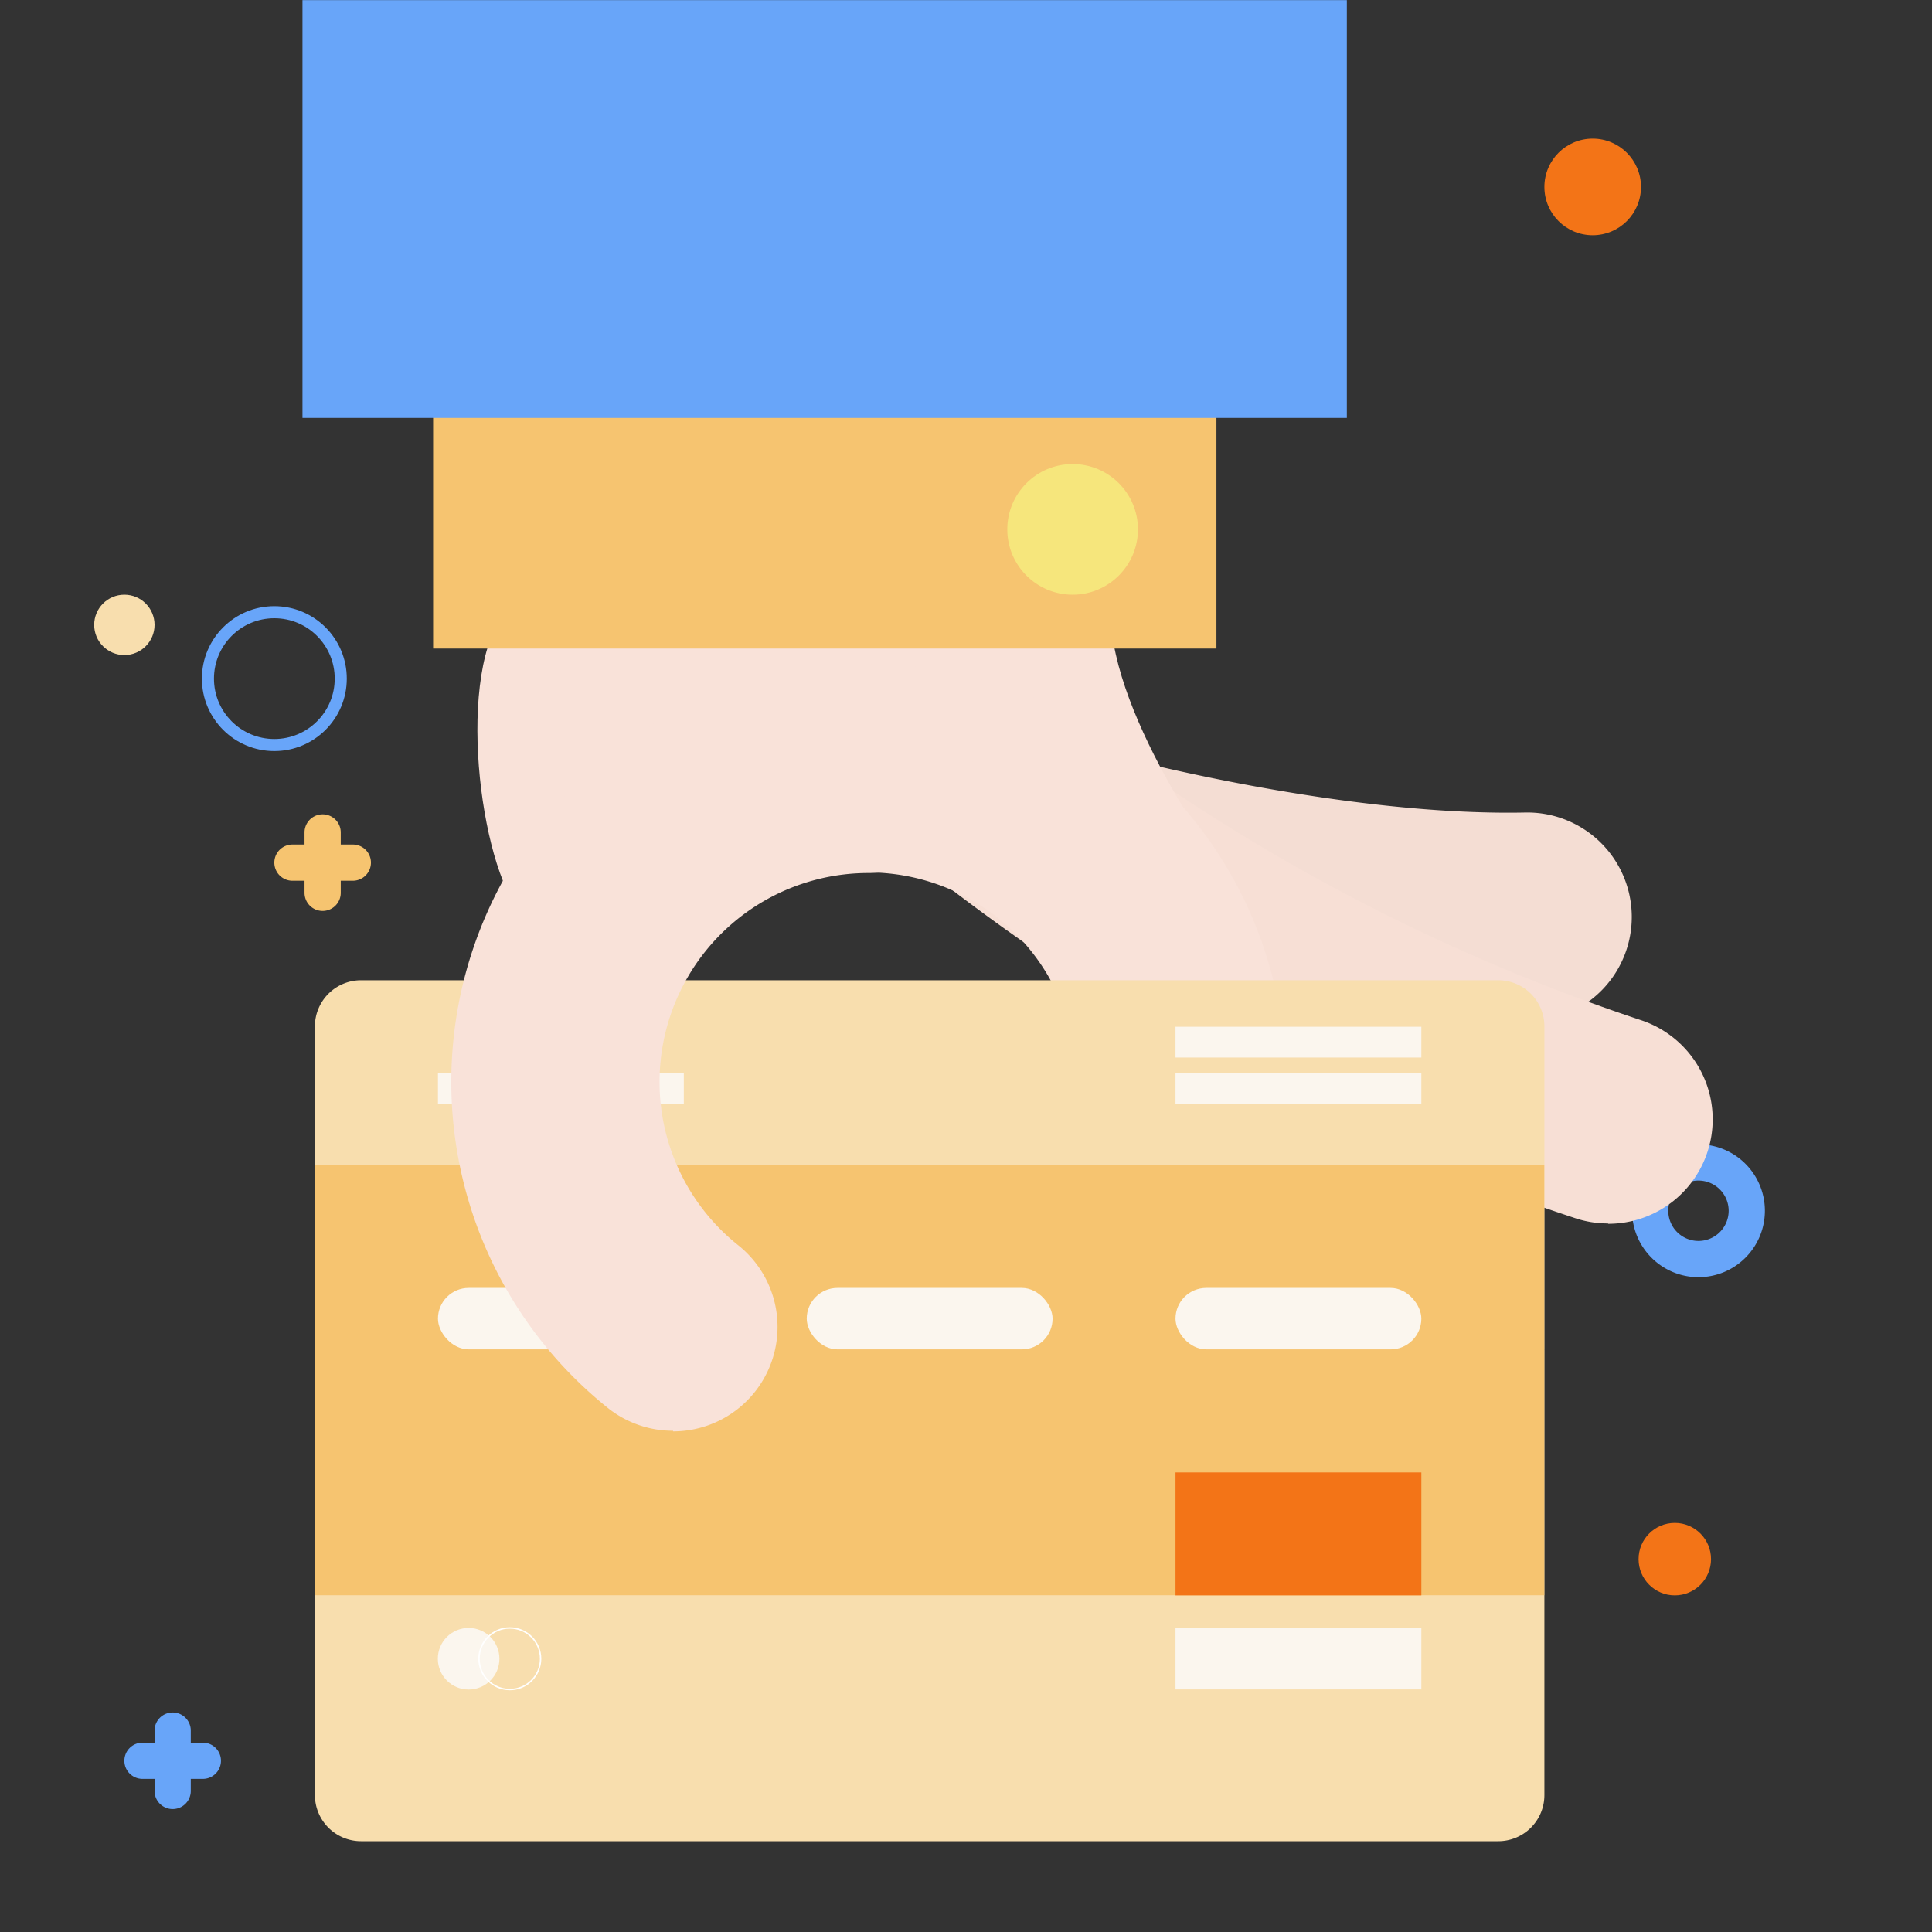 <svg xmlns="http://www.w3.org/2000/svg" viewBox="0 0 160 160"><rect x="0" y="0" width="160" height="160" fill="#333333" stroke="none"/><defs><style>.cls-1{fill:#fff;opacity:0;}.cls-2{fill:#68a5f9;}.cls-3{fill:#f4ddd3;}.cls-4{fill:#f7dfd5;}.cls-5{fill:#f9e2d9;}.cls-6{fill:#f6c470;}.cls-7{fill:#f8deae;}.cls-8{fill:#fbf6ee;}.cls-9{fill:#f37417;}.cls-10,.cls-12{fill:none;stroke-miterlimit:10;}.cls-10{stroke:#fff;stroke-width:0.12px;}.cls-11{fill:#f6e67c;}.cls-12{stroke:#68a5f9;}</style></defs><g id="图层_2" data-name="图层 2"><g id="图层_1-2" data-name="图层 1"><rect class="cls-1" width="160" height="160"/><path class="cls-2" d="M140.66,105.77a5.5,5.5,0,1,1,5.5-5.5A5.5,5.5,0,0,1,140.66,105.77Zm0-8a2.5,2.5,0,1,0,2.5,2.5A2.5,2.5,0,0,0,140.66,97.77Z"/><path class="cls-3" d="M125,84.6c-17,0-35.45-4.86-36.25-5.07a8.65,8.65,0,1,1,4.46-16.71h0c.18,0,18.09,4.78,33.11,4.47a8.65,8.65,0,0,1,.33,17.3Z"/><path class="cls-4" d="M133.16,101.32a8.49,8.49,0,0,1-2.66-.42A175.58,175.58,0,0,1,77.94,73a8.65,8.65,0,0,1,11-13.37h0a161,161,0,0,0,46.91,24.84,8.65,8.65,0,0,1-2.66,16.88Z"/><path class="cls-5" d="M102.79,74s-17.11-3.11-32.64-2.52c-11.24.44-25,8.36-27.93,2.72-3.13-6-4.41-22.19,1.15-24.77,13.72-6.39,39.43-4.9,48.72,3C93.31,61.8,102.79,74,102.79,74Z"/><rect class="cls-6" x="35.87" y="32.09" width="64.87" height="21.62"/><path class="cls-5" d="M83.73,121.31a8.65,8.65,0,0,1-4-16.35,17.3,17.3,0,0,0-7.86-32.71,8.65,8.65,0,1,1,0-17.3,34.6,34.6,0,0,1,15.75,65.41A8.72,8.72,0,0,1,83.73,121.31Z"/><path class="cls-7" d="M26.08,85a3.82,3.82,0,0,1,3.82-3.82h94.18A3.82,3.82,0,0,1,127.9,85v26.72H26.08Z"/><path class="cls-7" d="M124.08,152.48H29.9a3.82,3.82,0,0,1-3.82-3.82V111.75H127.9v36.91A3.82,3.82,0,0,1,124.08,152.48Z"/><rect class="cls-6" x="26.08" y="96.48" width="101.81" height="35.63"/><rect class="cls-8" x="36.27" y="106.66" width="20.36" height="5.09" rx="2.55"/><rect class="cls-8" x="36.27" y="88.85" width="20.36" height="2.55"/><rect class="cls-8" x="97.35" y="88.85" width="20.36" height="2.55"/><rect class="cls-8" x="97.35" y="85.03" width="20.36" height="2.55"/><rect class="cls-8" x="97.35" y="134.82" width="20.36" height="5.09"/><rect class="cls-9" x="97.35" y="121.94" width="20.36" height="10.18"/><rect class="cls-8" x="66.81" y="106.66" width="20.36" height="5.09" rx="2.55"/><rect class="cls-8" x="97.35" y="106.66" width="20.36" height="5.09" rx="2.55"/><circle class="cls-8" cx="38.81" cy="137.37" r="2.55"/><circle class="cls-10" cx="42.22" cy="137.37" r="2.55"/><path class="cls-5" d="M55.74,118.49a8.63,8.63,0,0,1-5.39-1.88A34.6,34.6,0,0,1,71.92,55a8.65,8.65,0,0,1,0,17.3,17.3,17.3,0,0,0-10.78,30.83,8.65,8.65,0,0,1-5.4,15.41Z"/><circle class="cls-11" cx="88.83" cy="43.84" r="5.41"/><path class="cls-6" d="M29.22,69.94h-1v-1a1.5,1.5,0,0,0-3,0v1h-1a1.5,1.5,0,0,0-1.5,1.5h0a1.5,1.5,0,0,0,1.5,1.5h1v1a1.5,1.5,0,0,0,3,0v-1h1a1.5,1.5,0,0,0,1.5-1.5h0A1.5,1.5,0,0,0,29.22,69.94Z"/><path class="cls-2" d="M16.8,144.32h-1v-1a1.5,1.5,0,0,0-3,0v1h-1a1.5,1.5,0,0,0-1.5,1.5h0a1.5,1.5,0,0,0,1.5,1.5h1v1a1.5,1.5,0,0,0,3,0v-1h1a1.5,1.5,0,0,0,1.5-1.5h0A1.5,1.5,0,0,0,16.8,144.32Z"/><rect class="cls-2" x="25.05" y="0.01" width="86.49" height="34.6"/><circle class="cls-12" cx="22.72" cy="56.2" r="5.5"/><circle class="cls-7" cx="10.3" cy="51.75" r="2.5"/><circle class="cls-9" cx="131.9" cy="15.48" r="4"/><circle class="cls-9" cx="138.7" cy="129.12" r="3"/></g></g></svg>